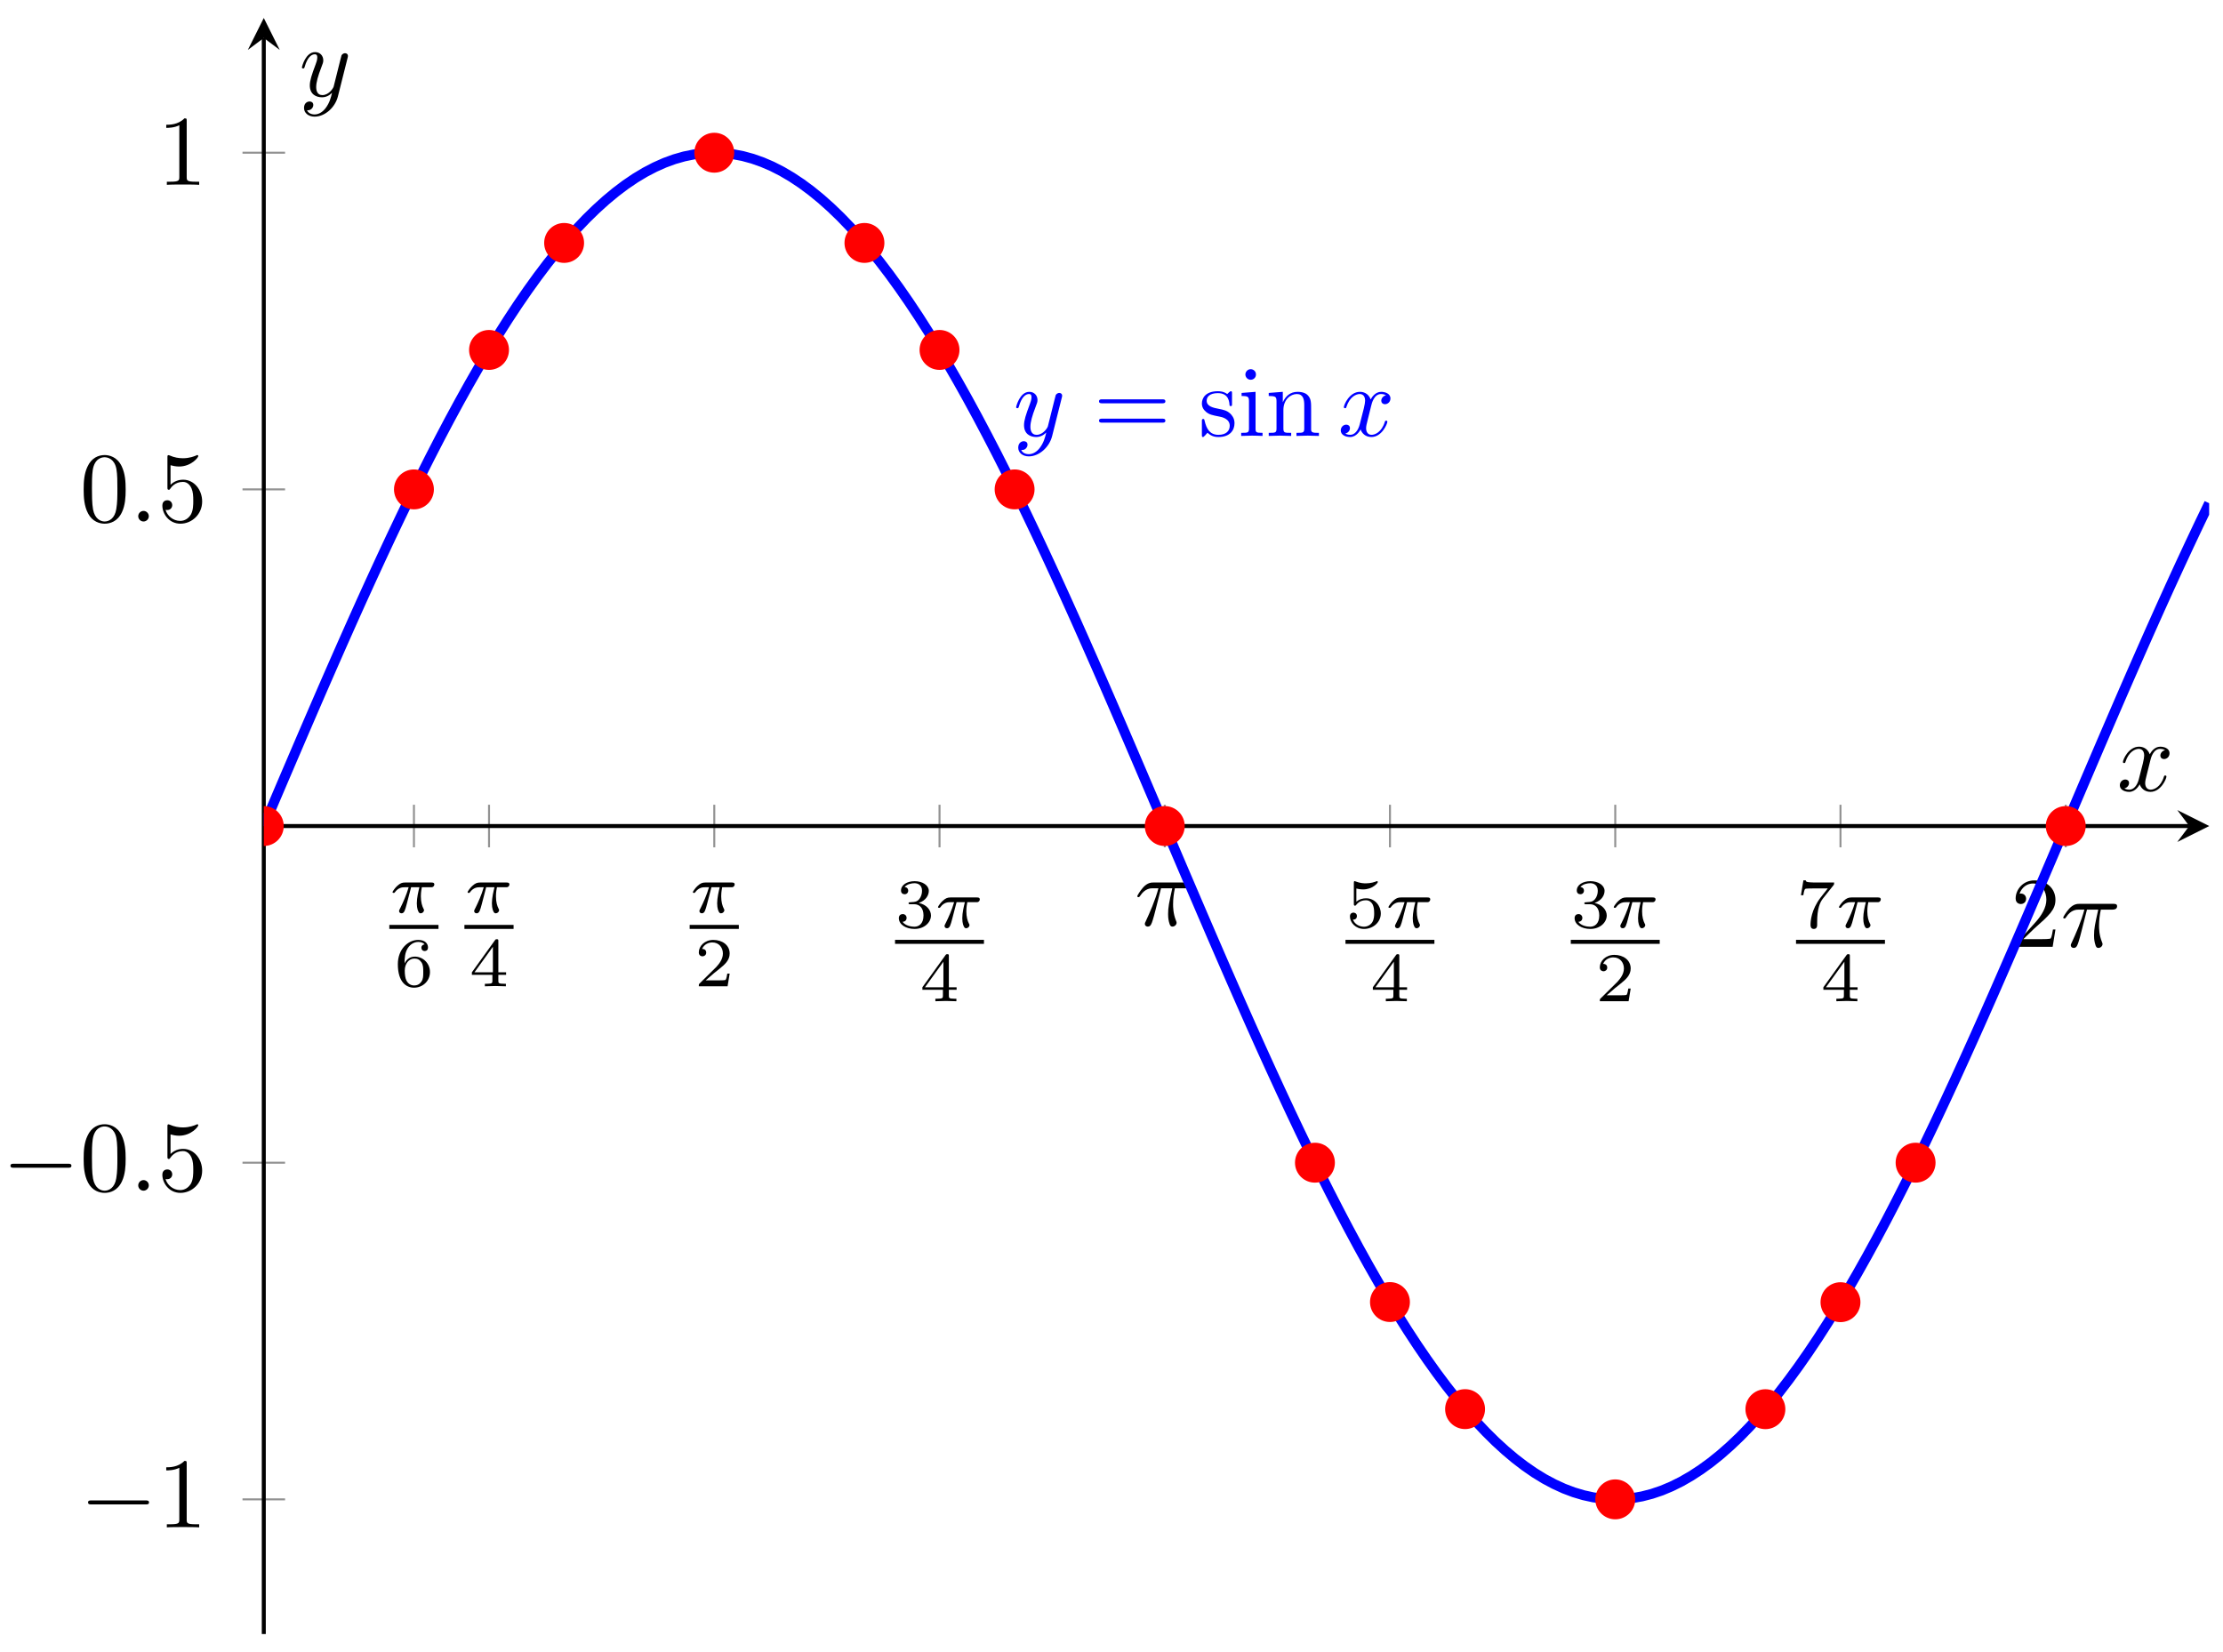 <svg xmlns="http://www.w3.org/2000/svg" xmlns:xlink="http://www.w3.org/1999/xlink" version="1.1" width="222" height="165" viewBox="0 0 222 165">
<defs>
<path id="font_1_1" d="M.311 .363H.43C.415 .303 .393 .212 .393 .133 .393 .093 .398 .066 .404 .044 .42-.006 .433-.01 .449-.01 .472-.01 .496 .011 .496 .035 .496 .043 .494 .047 .488 .057 .469 .094 .451 .151 .451 .233 .451 .252 .451 .292 .465 .363H.59C.608 .363 .616 .363 .627 .371 .641 .381 .644 .397 .644 .402 .644 .431 .618 .431 .601 .431H.224C.183 .431 .155 .422 .11 .38 .084 .357 .045 .303 .045 .294 .045 .282 .058 .282 .062 .282 .073 .282 .074 .284 .08 .293 .131 .363 .193 .363 .215 .363H.276C.245 .253 .191 .135 .161 .075 .155 .062 .145 .041 .142 .037 .141 .033 .139 .029 .139 .022 .139 .006 .151-.01 .174-.01 .214-.01 .225 .035 .249 .125L.311 .363Z"/>
<path id="font_2_5" d="M.15 .327C.15 .409 .157 .483 .195 .544 .229 .598 .283 .635 .347 .635 .377 .635 .417 .627 .437 .6 .412 .598 .391 .581 .391 .552 .391 .527 .408 .505 .438 .505 .468 .505 .486 .525 .486 .554 .486 .612 .444 .664 .345 .664 .201 .664 .054 .532 .054 .317 .054 .058 .176-.02 .286-.02 .408-.02 .514 .073 .514 .204 .514 .331 .413 .425 .296 .425 .216 .425 .172 .372 .15 .327M.286 .012C.236 .012 .197 .041 .176 .085 .161 .115 .153 .165 .153 .225 .153 .322 .211 .397 .291 .397 .337 .397 .368 .379 .393 .342 .417 .304 .418 .262 .418 .204 .418 .147 .418 .105 .391 .066 .367 .031 .335 .012 .286 .012Z"/>
<path id="font_2_3" d="M.529 .164V.2H.418V.646C.418 .667 .418 .674 .396 .674 .384 .674 .38 .674 .37 .66L.039 .2V.164H.333V.082C.333 .048 .333 .036 .252 .036H.225V0C.275 .002 .339 .004 .375 .004 .412 .004 .476 .002 .526 0V.036H.499C.418 .036 .418 .048 .418 .082V.164H.529M.34 .566V.2H.076L.34 .566Z"/>
<path id="font_2_1" d="M.505 .182H.471C.468 .16 .458 .101 .445 .091 .437 .085 .36 .085 .346 .085H.162C.267 .178 .302 .206 .362 .253 .436 .312 .505 .374 .505 .469 .505 .59 .399 .664 .271 .664 .147 .664 .063 .577 .063 .485 .063 .434 .106 .429 .116 .429 .14 .429 .169 .446 .169 .482 .169 .5 .162 .535 .11 .535 .141 .606 .209 .628 .256 .628 .356 .628 .408 .55 .408 .469 .408 .382 .346 .313 .314 .277L.073 .039C.063 .03 .063 .028 .063 0H.475L.505 .182Z"/>
<path id="font_2_2" d="M.273 .334C.351 .334 .407 .28 .407 .173 .407 .049 .335 .012 .277 .012 .237 .012 .149 .023 .107 .082 .154 .084 .165 .117 .165 .138 .165 .17 .141 .193 .11 .193 .082 .193 .054 .176 .054 .135 .054 .041 .158-.02 .279-.02 .418-.02 .514 .073 .514 .173 .514 .251 .45 .329 .34 .352 .445 .39 .483 .465 .483 .526 .483 .605 .392 .664 .281 .664 .17 .664 .085 .61 .085 .53 .085 .496 .107 .477 .137 .477 .168 .477 .188 .5 .188 .528 .188 .557 .168 .578 .137 .58 .172 .624 .241 .635 .278 .635 .323 .635 .386 .613 .386 .526 .386 .484 .372 .438 .346 .407 .313 .369 .285 .367 .235 .364 .21 .362 .208 .362 .203 .361 .201 .361 .193 .359 .193 .348 .193 .334 .202 .334 .219 .334H.273Z"/>
<path id="font_3_1" d="M.265 .373H.378C.345 .225 .336 .182 .336 .115 .336 .1 .336 .073 .344 .039 .354-.005 .365-.011 .38-.011 .4-.011 .421 .007 .421 .027 .421 .033 .421 .035 .415 .049 .386 .121 .386 .186 .386 .214 .386 .267 .393 .321 .404 .373H.518C.531 .373 .567 .373 .567 .407 .567 .431 .546 .431 .527 .431H.192C.17 .431 .132 .431 .088 .384 .053 .345 .027 .299 .027 .294 .027 .293 .027 .284 .039 .284 .047 .284 .049 .288 .055 .296 .104 .373 .162 .373 .182 .373H.239C.207 .252 .153 .131 .111 .04 .103 .025 .103 .023 .103 .016 .103-.003 .119-.011 .132-.011 .162-.011 .17 .017 .182 .054 .196 .1 .196 .102 .209 .152L.265 .373Z"/>
<path id="font_2_4" d="M.155 .559C.206 .546 .236 .546 .252 .546 .384 .546 .462 .636 .462 .651 .462 .662 .455 .665 .45 .665 .448 .665 .446 .665 .442 .662 .418 .653 .365 .633 .291 .633 .263 .633 .21 .635 .145 .66 .135 .665 .133 .665 .132 .665 .119 .665 .119 .654 .119 .638V.343C.119 .325 .119 .313 .135 .313 .144 .313 .145 .315 .155 .327 .198 .383 .259 .391 .294 .391 .354 .391 .381 .343 .386 .335 .404 .301 .41 .263 .41 .205 .41 .175 .41 .116 .38 .072 .355 .036 .312 .012 .263 .012 .198 .012 .131 .048 .106 .114 .144 .111 .163 .136 .163 .163 .163 .206 .126 .214 .113 .214 .111 .214 .063 .214 .063 .16 .063 .07 .145-.02 .265-.02 .393-.02 .505 .075 .505 .201 .505 .314 .419 .419 .295 .419 .251 .419 .199 .408 .155 .37V.559Z"/>
<path id="font_2_6" d="M.535 .605C.545 .617 .545 .619 .545 .645H.283C.243 .645 .232 .646 .196 .648 .144 .652 .142 .659 .139 .676H.105L.07 .463H.104C.106 .478 .116 .544 .132 .554 .14 .56 .221 .56 .236 .56H.454C.422 .518 .371 .456 .35 .428 .219 .255 .207 .096 .207 .037 .207 .026 .207-.02 .254-.02 .302-.02 .302 .025 .302 .038V.078C.302 .272 .342 .361 .385 .416L.535 .605Z"/>
<path id="font_4_3" d="M.127 .077 .233 .18C.389 .318 .449 .372 .449 .472 .449 .586 .359 .666 .237 .666 .124 .666 .05 .574 .05 .485 .05 .429 .1 .429 .103 .429 .12 .429 .155 .441 .155 .482 .155 .508 .137 .534 .102 .534 .094 .534 .092 .534 .089 .533 .112 .598 .166 .635 .224 .635 .315 .635 .358 .554 .358 .472 .358 .392 .308 .313 .253 .251L.061 .037C.05 .026 .05 .024 .05 0H.421L.449 .174H.424C.419 .144 .412 .1 .402 .085 .395 .077 .329 .077 .307 .077H.127Z"/>
<path id="font_5_1" d="M.659 .23C.676 .23 .694 .23 .694 .25 .694 .27 .676 .27 .659 .27H.118C.101 .27 .083 .27 .083 .25 .083 .23 .101 .23 .118 .23H.659Z"/>
<path id="font_4_2" d="M.294 .64C.294 .664 .294 .666 .271 .666 .209 .602 .121 .602 .089 .602V.571C.109 .571 .168 .571 .22 .597V.079C.22 .043 .217 .031 .127 .031H.095V0C.13 .003 .217 .003 .257 .003 .297 .003 .384 .003 .419 0V.031H.387C.297 .031 .294 .042 .294 .079V.64Z"/>
<path id="font_4_1" d="M.46 .32C.46 .4 .455 .48 .42 .554 .374 .65 .292 .666 .25 .666 .19 .666 .117 .64 .076 .547 .044 .478 .039 .4 .039 .32 .039 .245 .043 .155 .084 .079 .127-.002 .2-.022 .249-.022 .303-.022 .379-.001 .423 .094 .455 .163 .46 .241 .46 .32M.249-0C.21-0 .151 .025 .133 .121 .122 .181 .122 .273 .122 .332 .122 .396 .122 .462 .13 .516 .149 .635 .224 .644 .249 .644 .282 .644 .348 .626 .367 .527 .377 .471 .377 .395 .377 .332 .377 .257 .377 .189 .366 .125 .351 .03 .294-0 .249-0Z"/>
<path id="font_3_2" d="M.192 .053C.192 .082 .168 .106 .139 .106 .11 .106 .086 .082 .086 .053 .086 .024 .11 0 .139 0 .168 0 .192 .024 .192 .053Z"/>
<path id="font_4_4" d="M.449 .2C.449 .319 .367 .419 .259 .419 .211 .419 .168 .403 .132 .368V.564C.152 .558 .185 .551 .217 .551 .34 .551 .41 .642 .41 .655 .41 .661 .407 .666 .4 .666 .399 .666 .397 .666 .392 .663 .372 .654 .323 .634 .256 .634 .216 .634 .17 .641 .123 .662 .115 .665 .113 .665 .111 .665 .101 .665 .101 .657 .101 .641V.344C.101 .326 .101 .318 .115 .318 .122 .318 .124 .321 .128 .327 .139 .343 .176 .397 .257 .397 .309 .397 .334 .351 .342 .333 .358 .296 .36 .257 .36 .207 .36 .172 .36 .112 .336 .07 .312 .031 .275 .006 .229 .006 .156 .006 .099 .058 .082 .117 .085 .116 .088 .115 .099 .115 .132 .115 .149 .14 .149 .164 .149 .188 .132 .213 .099 .213 .085 .213 .05 .206 .05 .16 .05 .074 .119-.022 .231-.022 .347-.022 .449 .073 .449 .2Z"/>
<clipPath id="clip_6">
<path transform="matrix(1,0,0,-1,26.343,163.196)" d="M0 0H194.274V161.394H0Z"/>
</clipPath>
<path id="font_3_4" d="M.486 .381C.49 .395 .49 .397 .49 .404 .49 .422 .476 .431 .461 .431 .451 .431 .435 .425 .426 .41 .424 .405 .416 .374 .412 .356 .405 .33 .398 .303 .392 .276L.347 .096C.343 .081 .3 .011 .234 .011 .183 .011 .172 .055 .172 .092 .172 .138 .189 .2 .223 .288 .239 .329 .243 .34 .243 .36 .243 .405 .211 .442 .161 .442 .066 .442 .029 .297 .029 .288 .029 .278 .039 .278 .041 .278 .051 .278 .052 .28 .057 .296 .084 .39 .124 .42 .158 .42 .166 .42 .183 .42 .183 .388 .183 .363 .173 .337 .166 .318 .126 .212 .108 .155 .108 .108 .108 .019 .171-.011 .23-.011 .269-.011 .303 .006 .331 .034 .318-.018 .306-.067 .266-.12 .24-.154 .202-.183 .156-.183 .142-.183 .097-.18 .08-.141 .096-.141 .109-.141 .123-.129 .133-.12 .143-.107 .143-.088 .143-.057 .116-.053 .106-.053 .083-.053 .05-.069 .05-.118 .05-.168 .094-.205 .156-.205 .259-.205 .362-.114 .39-.001L.486 .381Z"/>
<path id="font_4_5" d="M.687 .327C.702 .327 .721 .327 .721 .347 .721 .367 .702 .367 .688 .367H.089C.075 .367 .056 .367 .056 .347 .056 .327 .075 .327 .09 .327H.687M.688 .133C.702 .133 .721 .133 .721 .153 .721 .173 .702 .173 .687 .173H.09C.075 .173 .056 .173 .056 .153 .056 .133 .075 .133 .089 .133H.688Z"/>
<path id="font_4_8" d="M.208 .194C.23 .19 .312 .174 .312 .102 .312 .051 .277 .011 .199 .011 .115 .011 .079 .068 .06 .153 .057 .166 .056 .17 .046 .17 .033 .17 .033 .163 .033 .145V.013C.033-.004 .033-.011 .044-.011 .049-.011 .05-.01 .069 .009 .071 .011 .071 .013 .089 .032 .133-.01 .178-.011 .199-.011 .314-.011 .36 .056 .36 .128 .36 .181 .33 .211 .318 .223 .285 .255 .246 .263 .204 .271 .148 .282 .081 .295 .081 .353 .081 .388 .107 .429 .193 .429 .303 .429 .308 .339 .31 .308 .311 .299 .32 .299 .322 .299 .335 .299 .335 .304 .335 .323V.424C.335 .441 .335 .448 .324 .448 .319 .448 .317 .448 .304 .436 .301 .432 .291 .423 .287 .42 .249 .448 .208 .448 .193 .448 .071 .448 .033 .381 .033 .325 .033 .29 .049 .262 .076 .24 .108 .214 .136 .208 .208 .194Z"/>
<path id="font_4_6" d="M.177 .442 .037 .431V.4C.102 .4 .111 .394 .111 .345V.076C.111 .031 .1 .031 .033 .031V0C.065 .001 .119 .003 .143 .003 .178 .003 .213 .001 .247 0V.031C.181 .031 .177 .036 .177 .075V.442M.181 .616C.181 .648 .156 .669 .128 .669 .097 .669 .075 .642 .075 .616 .075 .589 .097 .563 .128 .563 .156 .563 .181 .584 .181 .616Z"/>
<path id="font_4_7" d="M.11 .344V.076C.11 .031 .099 .031 .032 .031V0C.067 .001 .118 .003 .145 .003 .171 .003 .223 .001 .257 0V.031C.19 .031 .179 .031 .179 .076V.26C.179 .364 .25 .42 .314 .42 .377 .42 .388 .366 .388 .309V.076C.388 .031 .377 .031 .31 .031V0C.345 .001 .396 .003 .423 .003 .449 .003 .501 .001 .535 0V.031C.483 .031 .458 .031 .457 .061V.252C.457 .338 .457 .369 .426 .405 .412 .422 .379 .442 .321 .442 .248 .442 .201 .399 .173 .337V.442L.032 .431V.4C.102 .4 .11 .393 .11 .344Z"/>
<path id="font_3_3" d="M.334 .302C.34 .328 .363 .42 .433 .42 .438 .42 .462 .42 .483 .407 .455 .402 .435 .377 .435 .353 .435 .337 .446 .318 .473 .318 .495 .318 .527 .336 .527 .376 .527 .428 .468 .442 .434 .442 .376 .442 .341 .389 .329 .366 .304 .432 .25 .442 .221 .442 .117 .442 .06 .313 .06 .288 .06 .278 .07 .278 .072 .278 .08 .278 .083 .28 .085 .289 .119 .395 .185 .42 .219 .42 .238 .42 .273 .411 .273 .353 .273 .322 .256 .255 .219 .115 .203 .053 .168 .011 .124 .011 .118 .011 .095 .011 .074 .024 .099 .029 .121 .05 .121 .078 .121 .105 .099 .113 .084 .113 .054 .113 .029 .087 .029 .055 .029 .009 .079-.011 .123-.011 .189-.011 .225 .059 .228 .065 .24 .028 .276-.011 .336-.011 .439-.011 .496 .118 .496 .143 .496 .153 .487 .153 .484 .153 .475 .153 .473 .149 .471 .142 .438 .035 .37 .011 .338 .011 .299 .011 .283 .043 .283 .077 .283 .099 .289 .121 .3 .165L.334 .302Z"/>
</defs>
<path transform="matrix(1,0,0,-1,26.343,163.196)" stroke-width=".199" stroke-linecap="butt" stroke-miterlimit="10" stroke-linejoin="miter" fill="none" stroke="#929292" d="M14.996 78.571V82.823M22.494 78.571V82.823M44.988 78.571V82.823M67.483 78.571V82.823M89.977 78.571V82.823M112.466 78.571V82.823M134.965 78.571V82.823M157.457 78.571V82.823M179.954 78.571V82.823"/>
<path transform="matrix(1,0,0,-1,26.343,163.196)" stroke-width=".199" stroke-linecap="butt" stroke-miterlimit="10" stroke-linejoin="miter" fill="none" stroke="#929292" d="M-2.126 13.45H2.126M-2.126 47.073H2.126M-2.126 114.321H2.126M-2.126 147.944H2.126"/>
<path transform="matrix(1,0,0,-1,26.343,163.196)" stroke-width=".399" stroke-linecap="butt" stroke-miterlimit="10" stroke-linejoin="miter" fill="none" stroke="#000000" d="M0 80.697H192.281"/>
<path transform="matrix(1,0,0,-1,218.631,82.497)" d="M1.993 0-1.196 1.594 0 0-1.196-1.594"/>
<path transform="matrix(1,0,0,-1,26.343,163.196)" stroke-width=".399" stroke-linecap="butt" stroke-miterlimit="10" stroke-linejoin="miter" fill="none" stroke="#000000" d="M0 0V159.401"/>
<path transform="matrix(0,-1,-1,-0,26.343,3.79)" d="M1.993 0-1.196 1.594 0 0-1.196-1.594"/>
<use data-text="&#x03c0;" xlink:href="#font_1_1" transform="matrix(6.974,0,0,-6.974,38.885,91.145)"/>
<path transform="matrix(1,0,0,-1,-104.102,-51.933)" stroke-width=".399" stroke-linecap="butt" stroke-miterlimit="10" stroke-linejoin="miter" fill="none" stroke="#000000" d="M142.982-144.506H147.891"/>
<use data-text="6" xlink:href="#font_2_5" transform="matrix(6.974,0,0,-6.974,39.354,98.503)"/>
<use data-text="&#x03c0;" xlink:href="#font_1_1" transform="matrix(6.974,0,0,-6.974,46.383,91.145)"/>
<path transform="matrix(1,0,0,-1,-96.603,-51.933)" stroke-width=".399" stroke-linecap="butt" stroke-miterlimit="10" stroke-linejoin="miter" fill="none" stroke="#000000" d="M142.982-144.506H147.891"/>
<use data-text="4" xlink:href="#font_2_3" transform="matrix(6.974,0,0,-6.974,46.852,98.503)"/>
<use data-text="&#x03c0;" xlink:href="#font_1_1" transform="matrix(6.974,0,0,-6.974,68.878,91.145)"/>
<path transform="matrix(1,0,0,-1,-74.109,-51.933)" stroke-width=".399" stroke-linecap="butt" stroke-miterlimit="10" stroke-linejoin="miter" fill="none" stroke="#000000" d="M142.982-144.506H147.891"/>
<use data-text="2" xlink:href="#font_2_1" transform="matrix(6.974,0,0,-6.974,69.347,98.503)"/>
<use data-text="3" xlink:href="#font_2_2" transform="matrix(6.974,0,0,-6.974,89.387,92.637)"/>
<use data-text="&#x03c0;" xlink:href="#font_1_1" transform="matrix(6.974,0,0,-6.974,93.358,92.637)"/>
<path transform="matrix(1,0,0,-1,-53.599,-50.441)" stroke-width=".399" stroke-linecap="butt" stroke-miterlimit="10" stroke-linejoin="miter" fill="none" stroke="#000000" d="M142.982-144.506H151.862"/>
<use data-text="4" xlink:href="#font_2_3" transform="matrix(6.974,0,0,-6.974,91.842,99.996)"/>
<use data-text="&#x03c0;" xlink:href="#font_3_1" transform="matrix(9.963,0,0,-9.963,113.305,92.432)"/>
<use data-text="5" xlink:href="#font_2_4" transform="matrix(6.974,0,0,-6.974,134.372,92.637)"/>
<use data-text="&#x03c0;" xlink:href="#font_1_1" transform="matrix(6.974,0,0,-6.974,138.343,92.637)"/>
<path transform="matrix(1,0,0,-1,-8.615,-50.441)" stroke-width=".399" stroke-linecap="butt" stroke-miterlimit="10" stroke-linejoin="miter" fill="none" stroke="#000000" d="M142.982-144.506H151.862"/>
<use data-text="4" xlink:href="#font_2_3" transform="matrix(6.974,0,0,-6.974,136.827,99.996)"/>
<use data-text="3" xlink:href="#font_2_2" transform="matrix(6.974,0,0,-6.974,156.872,92.637)"/>
<use data-text="&#x03c0;" xlink:href="#font_1_1" transform="matrix(6.974,0,0,-6.974,160.843,92.637)"/>
<path transform="matrix(1,0,0,-1,13.886,-50.441)" stroke-width=".399" stroke-linecap="butt" stroke-miterlimit="10" stroke-linejoin="miter" fill="none" stroke="#000000" d="M142.982-144.506H151.862"/>
<use data-text="2" xlink:href="#font_2_1" transform="matrix(6.974,0,0,-6.974,159.327,99.996)"/>
<use data-text="7" xlink:href="#font_2_6" transform="matrix(6.974,0,0,-6.974,179.364,92.637)"/>
<use data-text="&#x03c0;" xlink:href="#font_1_1" transform="matrix(6.974,0,0,-6.974,183.335,92.637)"/>
<path transform="matrix(1,0,0,-1,36.378,-50.441)" stroke-width=".399" stroke-linecap="butt" stroke-miterlimit="10" stroke-linejoin="miter" fill="none" stroke="#000000" d="M142.982-144.506H151.862"/>
<use data-text="4" xlink:href="#font_2_3" transform="matrix(6.974,0,0,-6.974,181.819,99.996)"/>
<use data-text="2" xlink:href="#font_4_3" transform="matrix(9.963,0,0,-9.963,200.794,94.563)"/>
<use data-text="&#x03c0;" xlink:href="#font_3_1" transform="matrix(9.963,0,0,-9.963,205.775,94.563)"/>
<use data-text="&#x2212;" xlink:href="#font_5_1" transform="matrix(9.963,0,0,-9.963,7.967,152.542)"/>
<use data-text="1" xlink:href="#font_4_2" transform="matrix(9.963,0,0,-9.963,15.715,152.542)"/>
<use data-text="&#x2212;" xlink:href="#font_5_1" transform="matrix(9.963,0,0,-9.963,.218,118.917)"/>
<use data-text="0" xlink:href="#font_4_1" transform="matrix(9.963,0,0,-9.963,7.966,118.917)"/>
<use data-text="." xlink:href="#font_3_2" transform="matrix(9.963,0,0,-9.963,12.948,118.917)"/>
<use data-text="5" xlink:href="#font_4_4" transform="matrix(9.963,0,0,-9.963,15.715,118.917)"/>
<use data-text="0" xlink:href="#font_4_1" transform="matrix(9.963,0,0,-9.963,7.967,52.083)"/>
<use data-text="." xlink:href="#font_3_2" transform="matrix(9.963,0,0,-9.963,12.948,52.083)"/>
<use data-text="5" xlink:href="#font_4_4" transform="matrix(9.963,0,0,-9.963,15.715,52.083)"/>
<use data-text="1" xlink:href="#font_4_2" transform="matrix(9.963,0,0,-9.963,15.716,18.458)"/>
<g clip-path="url(#clip_6)">
<path transform="matrix(1,0,0,-1,26.343,163.196)" stroke-width=".996" stroke-linecap="butt" stroke-miterlimit="10" stroke-linejoin="miter" fill="none" stroke="#0000ff" d="M0 80.697 .976 82.987 1.952 85.278 2.929 87.561 3.905 89.837 4.881 92.101 5.857 94.354 6.834 96.59 7.81 98.807 8.786 101.003 9.762 103.177 10.739 105.323 11.715 107.441 12.691 109.529 13.667 111.582 14.644 113.6 15.62 115.58 16.596 117.518 17.572 119.415 18.549 121.267 19.525 123.07 20.501 124.826 21.477 126.529 22.454 128.18 23.43 129.775 24.406 131.312 25.382 132.791 26.359 134.211 27.335 135.566 28.311 136.859 29.287 138.087 30.264 139.248 31.24 140.341 32.216 141.365 33.192 142.317 34.169 143.199 35.145 144.009 36.121 144.745 37.097 145.406 38.074 145.993 39.05 146.502 40.026 146.937 41.002 147.293 41.979 147.572 42.955 147.773 43.931 147.896 44.907 147.942 45.884 147.909 46.86 147.796 47.836 147.609 48.812 147.343 49.789 146.998 50.765 146.578 51.741 146.081 52.717 145.507 53.694 144.858 54.67 144.136 55.646 143.338 56.622 142.469 57.599 141.528 58.575 140.516 59.551 139.435 60.527 138.286 61.504 137.068 62.48 135.788 63.456 134.441 64.432 133.032 65.409 131.563 66.385 130.032 67.361 128.447 68.337 126.805 69.314 125.111 70.29 123.364 71.266 121.568 72.242 119.723 73.219 117.836 74.195 115.903 75.171 113.931 76.147 111.919 77.124 109.872 78.1 107.79 79.076 105.677 80.052 103.535 81.029 101.366 82.005 99.172 82.981 96.959 83.957 94.726 84.934 92.476 85.91 90.213 86.886 87.938 87.862 85.656 88.839 83.367 89.815 81.077 90.791 78.786 91.767 76.496 92.744 74.212 93.72 71.934 94.696 69.667 95.672 67.414 96.649 65.175 97.625 62.954 98.601 60.753 99.577 58.575 100.554 56.425 101.53 54.302 102.506 52.209 103.483 50.148 104.459 48.125 105.435 46.139 106.411 44.194 107.387 42.292 108.364 40.431 109.34 38.62 110.316 36.856 111.292 35.145 112.269 33.485 113.245 31.882 114.221 30.333 115.197 28.844 116.174 27.415 117.15 26.048 118.126 24.744 119.102 23.506 120.079 22.334 121.055 21.229 122.031 20.193 123.007 19.227 123.984 18.334 124.96 17.512 125.936 16.765 126.912 16.092 127.889 15.492 128.865 14.972 129.841 14.525 130.817 14.156 131.794 13.865 132.77 13.651 133.746 13.514 134.722 13.455 135.699 13.475 136.675 13.574 137.651 13.749 138.627 14.002 139.604 14.332 140.58 14.741 141.556 15.225 142.532 15.786 143.509 16.422 144.485 17.131 145.461 17.916 146.437 18.774 147.414 19.703 148.39 20.705 149.366 21.775 150.342 22.913 151.319 24.12 152.295 25.391 153.271 26.726 154.247 28.125 155.224 29.585 156.2 31.105 157.176 32.681 158.152 34.312 159.129 35.998 160.105 37.736 161.081 39.524 162.058 41.36 163.034 43.241 164.01 45.165 164.986 47.132 165.962 49.139 166.939 51.18 167.915 53.257 168.891 55.365 169.867 57.503 170.844 59.667 171.82 61.856 172.796 64.067 173.772 66.297 174.749 68.543 175.725 70.805 176.701 73.078 177.677 75.359 178.654 77.647 179.63 79.937 180.606 82.228 181.582 84.518 182.559 86.803 183.535 89.083 184.511 91.351 185.487 93.608 186.464 95.85 187.44 98.073 188.416 100.278 189.392 102.459 190.369 104.615 191.345 106.743 192.321 108.839 193.297 110.905 194.274 112.935"/>
<use data-text="y" xlink:href="#font_3_4" transform="matrix(9.963,0,0,-9.963,101.188,43.537)" fill="#0000ff"/>
<use data-text="=" xlink:href="#font_4_5" transform="matrix(9.963,0,0,-9.963,109.197,43.537)" fill="#0000ff"/>
<use data-text="s" xlink:href="#font_4_8" transform="matrix(9.963,0,0,-9.963,119.698,43.537)" fill="#0000ff"/>
<use data-text="i" xlink:href="#font_4_6" transform="matrix(9.963,0,0,-9.963,123.623,43.537)" fill="#0000ff"/>
<use data-text="n" xlink:href="#font_4_7" transform="matrix(9.963,0,0,-9.963,126.383,43.537)" fill="#0000ff"/>
<use data-text="x" xlink:href="#font_3_3" transform="matrix(9.963,0,0,-9.963,133.606,43.537)" fill="#0000ff"/>
<path transform="matrix(1,0,0,-1,26.343,163.196)" d="M1.993 80.697C1.993 81.797 1.1 82.69 0 82.69-1.1 82.69-1.993 81.797-1.993 80.697-1.993 79.596-1.1 78.704 0 78.704 1.1 78.704 1.993 79.596 1.993 80.697ZM0 80.697" fill="#ff0000"/>
<path transform="matrix(1,0,0,-1,26.343,163.196)" d="M16.988 114.319C16.988 115.419 16.096 116.311 14.996 116.311 13.895 116.311 13.003 115.419 13.003 114.319 13.003 113.218 13.895 112.326 14.996 112.326 16.096 112.326 16.988 113.218 16.988 114.319ZM14.996 114.319" fill="#ff0000"/>
<path transform="matrix(1,0,0,-1,26.343,163.196)" d="M24.487 128.247C24.487 129.347 23.594 130.24 22.494 130.24 21.393 130.24 20.501 129.347 20.501 128.247 20.501 127.147 21.393 126.254 22.494 126.254 23.594 126.254 24.487 127.147 24.487 128.247ZM22.494 128.247" fill="#ff0000"/>
<path transform="matrix(1,0,0,-1,26.343,163.196)" d="M31.985 138.934C31.985 140.034 31.093 140.926 29.992 140.926 28.892 140.926 28 140.034 28 138.934 28 137.833 28.892 136.941 29.992 136.941 31.093 136.941 31.985 137.833 31.985 138.934ZM29.992 138.934" fill="#ff0000"/>
<path transform="matrix(1,0,0,-1,26.343,163.196)" d="M46.981 147.943C46.981 149.044 46.089 149.936 44.988 149.936 43.888 149.936 42.996 149.044 42.996 147.943 42.996 146.843 43.888 145.951 44.988 145.951 46.089 145.951 46.981 146.843 46.981 147.943ZM44.988 147.943" fill="#ff0000"/>
<path transform="matrix(1,0,0,-1,26.343,163.196)" d="M61.977 138.934C61.977 140.034 61.085 140.926 59.984 140.926 58.884 140.926 57.992 140.034 57.992 138.934 57.992 137.833 58.884 136.941 59.984 136.941 61.085 136.941 61.977 137.833 61.977 138.934ZM59.984 138.934" fill="#ff0000"/>
<path transform="matrix(1,0,0,-1,26.343,163.196)" d="M69.475 128.247C69.475 129.347 68.583 130.24 67.483 130.24 66.382 130.24 65.49 129.347 65.49 128.247 65.49 127.147 66.382 126.254 67.483 126.254 68.583 126.254 69.475 127.147 69.475 128.247ZM67.483 128.247" fill="#ff0000"/>
<path transform="matrix(1,0,0,-1,26.343,163.196)" d="M76.973 114.319C76.973 115.42 76.081 116.312 74.981 116.312 73.88 116.312 72.988 115.42 72.988 114.319 72.988 113.219 73.88 112.327 74.981 112.327 76.081 112.327 76.973 113.219 76.973 114.319ZM74.981 114.319" fill="#ff0000"/>
<path transform="matrix(1,0,0,-1,26.343,163.196)" d="M91.969 80.697C91.969 81.797 91.077 82.69 89.977 82.69 88.876 82.69 87.984 81.797 87.984 80.697 87.984 79.596 88.876 78.704 89.977 78.704 91.077 78.704 91.969 79.596 91.969 80.697ZM89.977 80.697" fill="#ff0000"/>
<path transform="matrix(1,0,0,-1,26.343,163.196)" d="M106.966 47.075C106.966 48.175 106.074 49.067 104.973 49.067 103.873 49.067 102.981 48.175 102.981 47.075 102.981 45.974 103.873 45.082 104.973 45.082 106.074 45.082 106.966 45.974 106.966 47.075ZM104.973 47.075" fill="#ff0000"/>
<path transform="matrix(1,0,0,-1,26.343,163.196)" d="M114.458 33.156C114.458 34.257 113.566 35.149 112.466 35.149 111.365 35.149 110.473 34.257 110.473 33.156 110.473 32.056 111.365 31.164 112.466 31.164 113.566 31.164 114.458 32.056 114.458 33.156ZM112.466 33.156" fill="#ff0000"/>
<path transform="matrix(1,0,0,-1,26.343,163.196)" d="M121.959 22.463C121.959 23.563 121.067 24.455 119.967 24.455 118.866 24.455 117.974 23.563 117.974 22.463 117.974 21.362 118.866 20.47 119.967 20.47 121.067 20.47 121.959 21.362 121.959 22.463ZM119.967 22.463" fill="#ff0000"/>
<path transform="matrix(1,0,0,-1,26.343,163.196)" d="M136.958 13.451C136.958 14.551 136.066 15.443 134.965 15.443 133.865 15.443 132.973 14.551 132.973 13.451 132.973 12.35 133.865 11.458 134.965 11.458 136.066 11.458 136.958 12.35 136.958 13.451ZM134.965 13.451" fill="#ff0000"/>
<path transform="matrix(1,0,0,-1,26.343,163.196)" d="M151.951 22.457C151.951 23.557 151.059 24.449 149.959 24.449 148.858 24.449 147.966 23.557 147.966 22.457 147.966 21.356 148.858 20.464 149.959 20.464 151.059 20.464 151.951 21.356 151.951 22.457ZM149.959 22.457" fill="#ff0000"/>
<path transform="matrix(1,0,0,-1,26.343,163.196)" d="M159.45 33.143C159.45 34.243 158.557 35.135 157.457 35.135 156.357 35.135 155.464 34.243 155.464 33.143 155.464 32.042 156.357 31.15 157.457 31.15 158.557 31.15 159.45 32.042 159.45 33.143ZM157.457 33.143" fill="#ff0000"/>
<path transform="matrix(1,0,0,-1,26.343,163.196)" d="M166.951 47.075C166.951 48.176 166.058 49.068 164.958 49.068 163.857 49.068 162.965 48.176 162.965 47.075 162.965 45.975 163.857 45.083 164.958 45.083 166.058 45.083 166.951 45.975 166.951 47.075ZM164.958 47.075" fill="#ff0000"/>
<path transform="matrix(1,0,0,-1,26.343,163.196)" d="M181.946 80.697C181.946 81.797 181.054 82.69 179.954 82.69 178.853 82.69 177.961 81.797 177.961 80.697 177.961 79.596 178.853 78.704 179.954 78.704 181.054 78.704 181.946 79.596 181.946 80.697ZM179.954 80.697" fill="#ff0000"/>
</g>
<use data-text="x" xlink:href="#font_3_3" transform="matrix(9.963,0,0,-9.963,211.409,78.977)"/>
<use data-text="y" xlink:href="#font_3_4" transform="matrix(9.963,0,0,-9.963,29.863,9.607)"/>
</svg>
